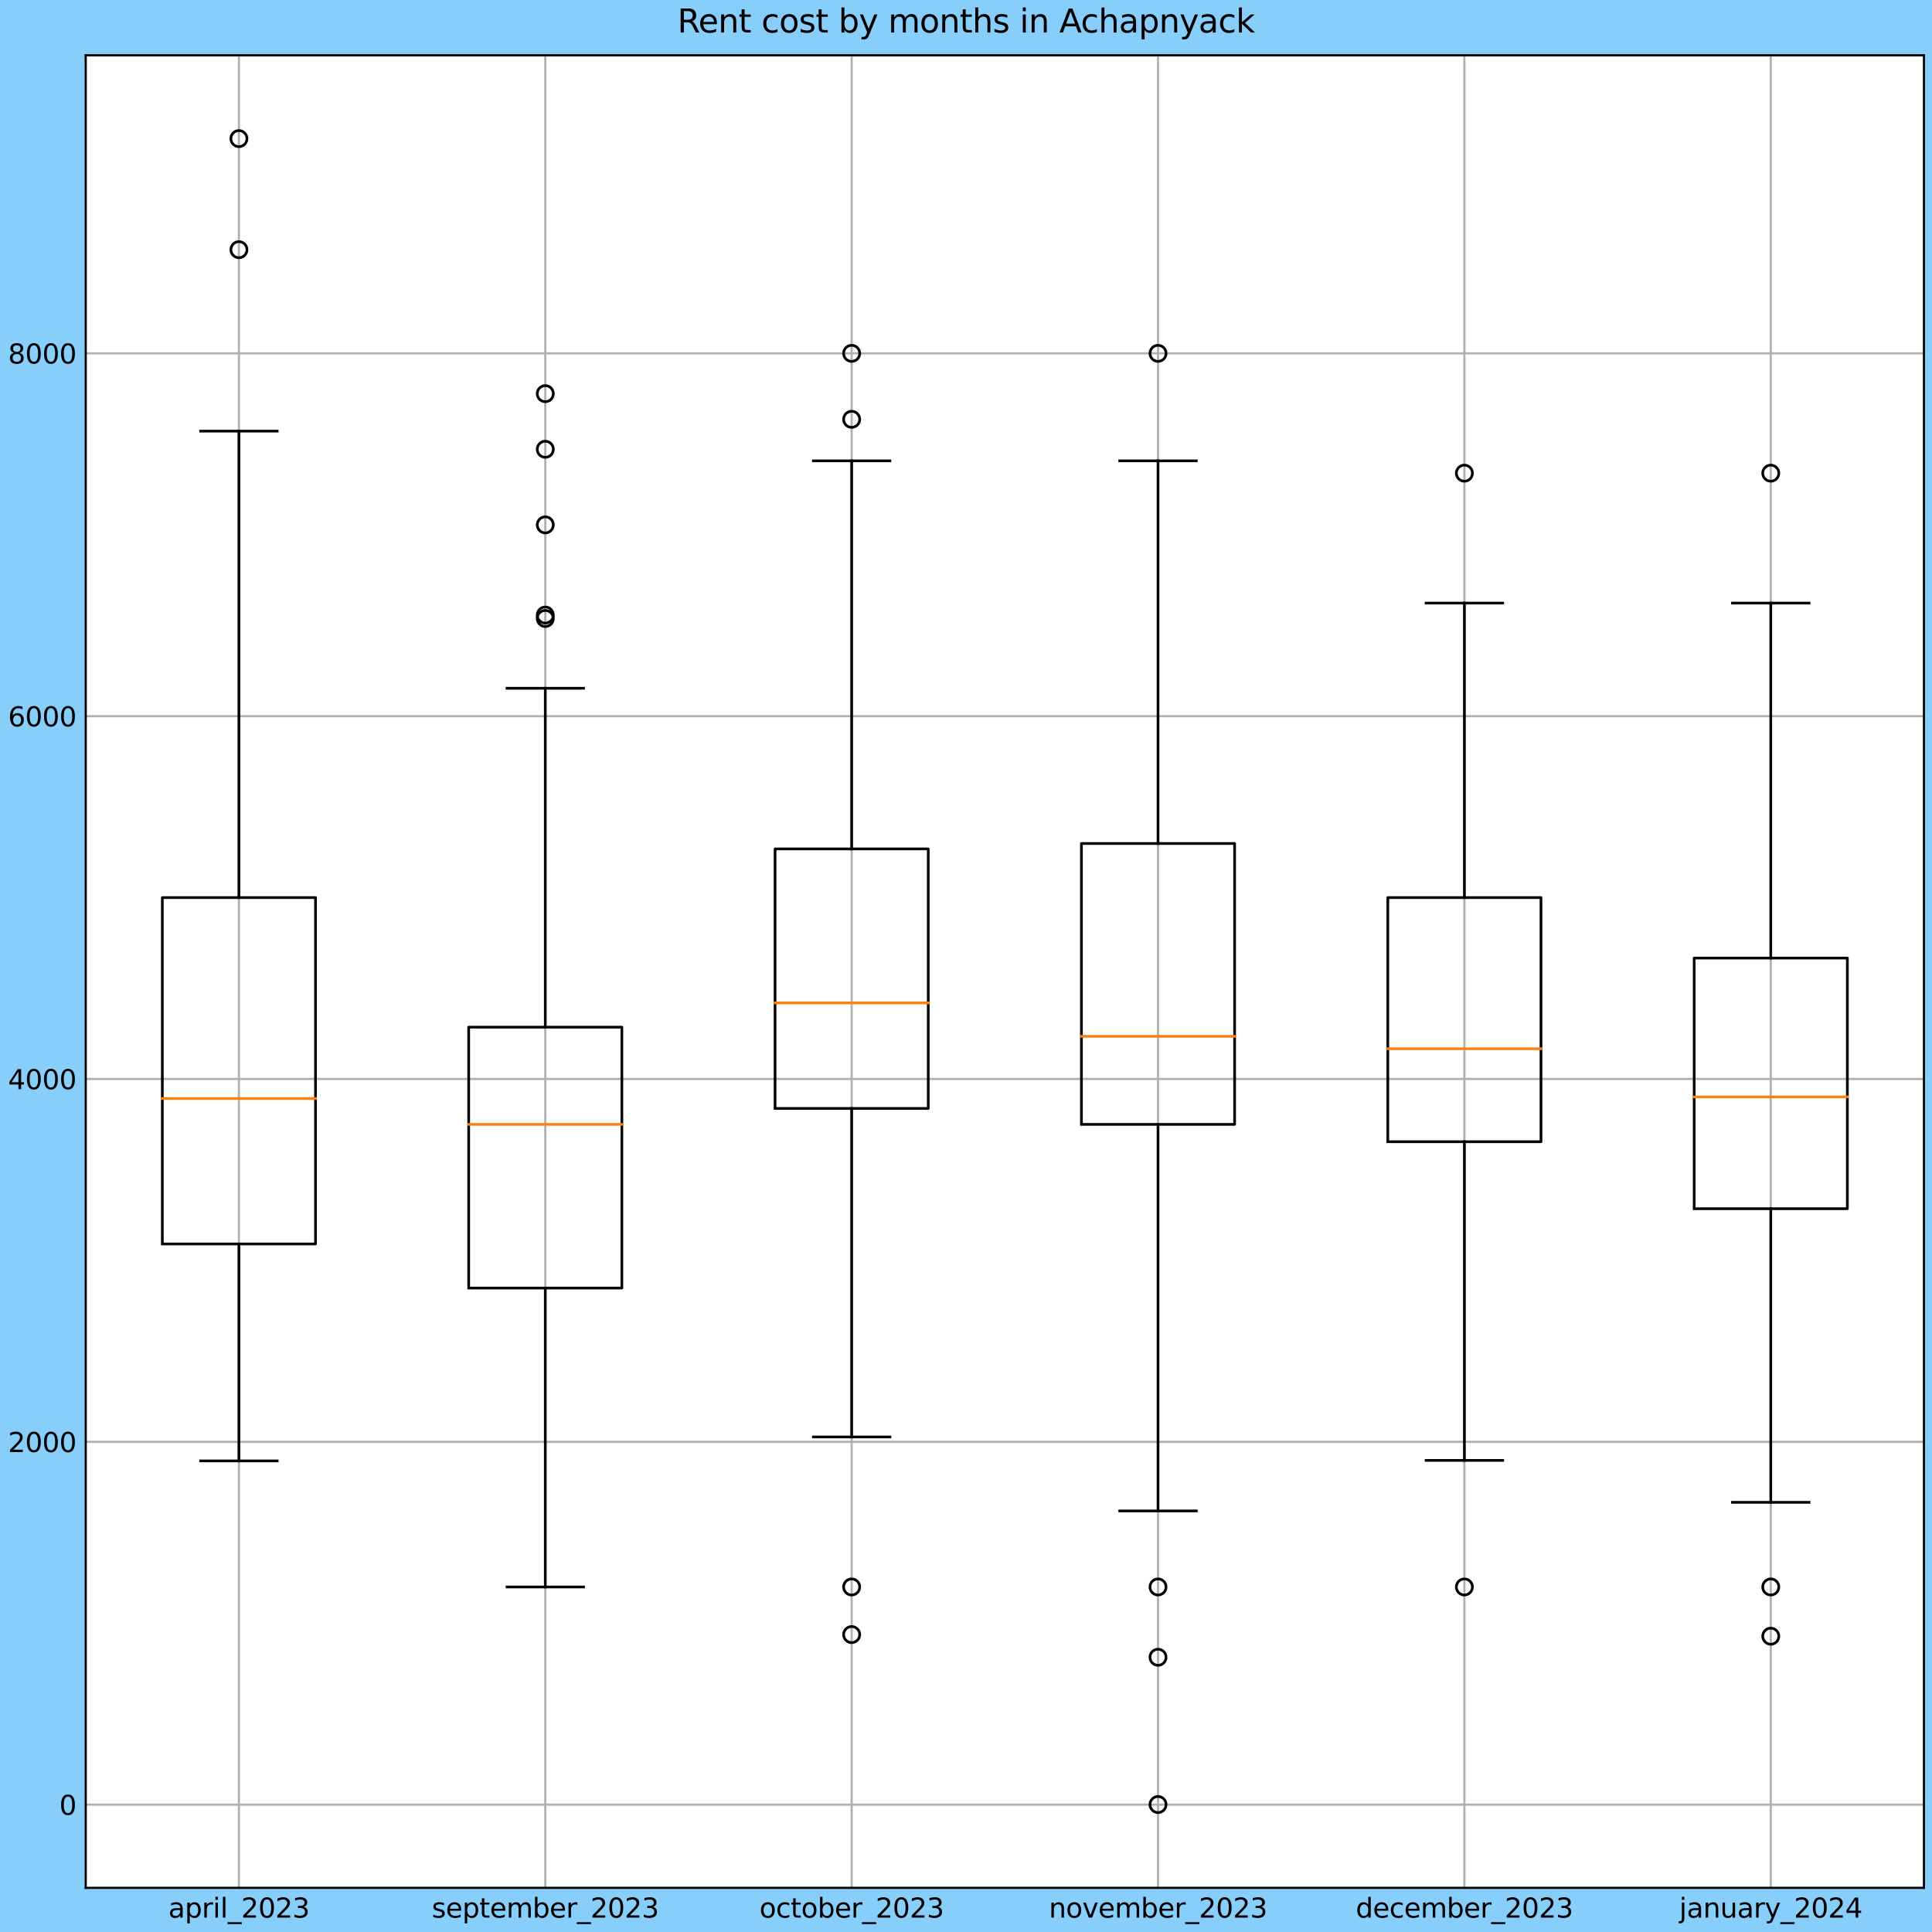 <?xml version="1.0" encoding="utf-8" standalone="no"?>
<!DOCTYPE svg PUBLIC "-//W3C//DTD SVG 1.1//EN"
  "http://www.w3.org/Graphics/SVG/1.1/DTD/svg11.dtd">
<svg xmlns:xlink="http://www.w3.org/1999/xlink" width="720pt" height="720pt" viewBox="0 0 720 720" xmlns="http://www.w3.org/2000/svg" version="1.1">
 <defs>
  <style type="text/css">*{stroke-linejoin: round; stroke-linecap: butt}</style>
 </defs>
 <g id="figure_1">
  <g id="patch_1">
   <path d="M 0 720 
L 720 720 
L 720 0 
L 0 0 
z
" style="fill: #87cefa"/>
  </g>
  <g id="axes_1">
   <g id="patch_2">
    <path d="M 31.95 703.544 
L 717 703.544 
L 717 20.614 
L 31.95 20.614 
z
" style="fill: #ffffff"/>
   </g>
   <g id="matplotlib.axis_1">
    <g id="xtick_1">
     <g id="line2d_1">
      <path d="M 89.038 703.544 
L 89.038 20.614 
" clip-path="url(#pfca291b66e)" style="fill: none; stroke: #b0b0b0; stroke-width: 0.8; stroke-linecap: square"/>
     </g>
     <g id="line2d_2"/>
     <g id="text_1">
      <!-- april_2023 -->
      <g transform="translate(62.741 714.642)scale(0.1 -0.1)">
       <defs>
        <path id="DejaVuSans-61" d="M 2194 1759 
Q 1497 1759 1228 1600 
Q 959 1441 959 1056 
Q 959 750 1161 570 
Q 1363 391 1709 391 
Q 2188 391 2477 730 
Q 2766 1069 2766 1631 
L 2766 1759 
L 2194 1759 
z
M 3341 1997 
L 3341 0 
L 2766 0 
L 2766 531 
Q 2569 213 2275 61 
Q 1981 -91 1556 -91 
Q 1019 -91 701 211 
Q 384 513 384 1019 
Q 384 1609 779 1909 
Q 1175 2209 1959 2209 
L 2766 2209 
L 2766 2266 
Q 2766 2663 2505 2880 
Q 2244 3097 1772 3097 
Q 1472 3097 1187 3025 
Q 903 2953 641 2809 
L 641 3341 
Q 956 3463 1253 3523 
Q 1550 3584 1831 3584 
Q 2591 3584 2966 3190 
Q 3341 2797 3341 1997 
z
" transform="scale(0.016)"/>
        <path id="DejaVuSans-70" d="M 1159 525 
L 1159 -1331 
L 581 -1331 
L 581 3500 
L 1159 3500 
L 1159 2969 
Q 1341 3281 1617 3432 
Q 1894 3584 2278 3584 
Q 2916 3584 3314 3078 
Q 3713 2572 3713 1747 
Q 3713 922 3314 415 
Q 2916 -91 2278 -91 
Q 1894 -91 1617 61 
Q 1341 213 1159 525 
z
M 3116 1747 
Q 3116 2381 2855 2742 
Q 2594 3103 2138 3103 
Q 1681 3103 1420 2742 
Q 1159 2381 1159 1747 
Q 1159 1113 1420 752 
Q 1681 391 2138 391 
Q 2594 391 2855 752 
Q 3116 1113 3116 1747 
z
" transform="scale(0.016)"/>
        <path id="DejaVuSans-72" d="M 2631 2963 
Q 2534 3019 2420 3045 
Q 2306 3072 2169 3072 
Q 1681 3072 1420 2755 
Q 1159 2438 1159 1844 
L 1159 0 
L 581 0 
L 581 3500 
L 1159 3500 
L 1159 2956 
Q 1341 3275 1631 3429 
Q 1922 3584 2338 3584 
Q 2397 3584 2469 3576 
Q 2541 3569 2628 3553 
L 2631 2963 
z
" transform="scale(0.016)"/>
        <path id="DejaVuSans-69" d="M 603 3500 
L 1178 3500 
L 1178 0 
L 603 0 
L 603 3500 
z
M 603 4863 
L 1178 4863 
L 1178 4134 
L 603 4134 
L 603 4863 
z
" transform="scale(0.016)"/>
        <path id="DejaVuSans-6c" d="M 603 4863 
L 1178 4863 
L 1178 0 
L 603 0 
L 603 4863 
z
" transform="scale(0.016)"/>
        <path id="DejaVuSans-5f" d="M 3263 -1063 
L 3263 -1509 
L -63 -1509 
L -63 -1063 
L 3263 -1063 
z
" transform="scale(0.016)"/>
        <path id="DejaVuSans-32" d="M 1228 531 
L 3431 531 
L 3431 0 
L 469 0 
L 469 531 
Q 828 903 1448 1529 
Q 2069 2156 2228 2338 
Q 2531 2678 2651 2914 
Q 2772 3150 2772 3378 
Q 2772 3750 2511 3984 
Q 2250 4219 1831 4219 
Q 1534 4219 1204 4116 
Q 875 4013 500 3803 
L 500 4441 
Q 881 4594 1212 4672 
Q 1544 4750 1819 4750 
Q 2544 4750 2975 4387 
Q 3406 4025 3406 3419 
Q 3406 3131 3298 2873 
Q 3191 2616 2906 2266 
Q 2828 2175 2409 1742 
Q 1991 1309 1228 531 
z
" transform="scale(0.016)"/>
        <path id="DejaVuSans-30" d="M 2034 4250 
Q 1547 4250 1301 3770 
Q 1056 3291 1056 2328 
Q 1056 1369 1301 889 
Q 1547 409 2034 409 
Q 2525 409 2770 889 
Q 3016 1369 3016 2328 
Q 3016 3291 2770 3770 
Q 2525 4250 2034 4250 
z
M 2034 4750 
Q 2819 4750 3233 4129 
Q 3647 3509 3647 2328 
Q 3647 1150 3233 529 
Q 2819 -91 2034 -91 
Q 1250 -91 836 529 
Q 422 1150 422 2328 
Q 422 3509 836 4129 
Q 1250 4750 2034 4750 
z
" transform="scale(0.016)"/>
        <path id="DejaVuSans-33" d="M 2597 2516 
Q 3050 2419 3304 2112 
Q 3559 1806 3559 1356 
Q 3559 666 3084 287 
Q 2609 -91 1734 -91 
Q 1441 -91 1130 -33 
Q 819 25 488 141 
L 488 750 
Q 750 597 1062 519 
Q 1375 441 1716 441 
Q 2309 441 2620 675 
Q 2931 909 2931 1356 
Q 2931 1769 2642 2001 
Q 2353 2234 1838 2234 
L 1294 2234 
L 1294 2753 
L 1863 2753 
Q 2328 2753 2575 2939 
Q 2822 3125 2822 3475 
Q 2822 3834 2567 4026 
Q 2313 4219 1838 4219 
Q 1578 4219 1281 4162 
Q 984 4106 628 3988 
L 628 4550 
Q 988 4650 1302 4700 
Q 1616 4750 1894 4750 
Q 2613 4750 3031 4423 
Q 3450 4097 3450 3541 
Q 3450 3153 3228 2886 
Q 3006 2619 2597 2516 
z
" transform="scale(0.016)"/>
       </defs>
       <use xlink:href="#DejaVuSans-61"/>
       <use xlink:href="#DejaVuSans-70" x="61.279"/>
       <use xlink:href="#DejaVuSans-72" x="124.756"/>
       <use xlink:href="#DejaVuSans-69" x="165.869"/>
       <use xlink:href="#DejaVuSans-6c" x="193.652"/>
       <use xlink:href="#DejaVuSans-5f" x="221.436"/>
       <use xlink:href="#DejaVuSans-32" x="271.436"/>
       <use xlink:href="#DejaVuSans-30" x="335.059"/>
       <use xlink:href="#DejaVuSans-32" x="398.682"/>
       <use xlink:href="#DejaVuSans-33" x="462.305"/>
      </g>
     </g>
    </g>
    <g id="xtick_2">
     <g id="line2d_3">
      <path d="M 203.213 703.544 
L 203.213 20.614 
" clip-path="url(#pfca291b66e)" style="fill: none; stroke: #b0b0b0; stroke-width: 0.8; stroke-linecap: square"/>
     </g>
     <g id="line2d_4"/>
     <g id="text_2">
      <!-- september_2023 -->
      <g transform="translate(160.919 714.642)scale(0.1 -0.1)">
       <defs>
        <path id="DejaVuSans-73" d="M 2834 3397 
L 2834 2853 
Q 2591 2978 2328 3040 
Q 2066 3103 1784 3103 
Q 1356 3103 1142 2972 
Q 928 2841 928 2578 
Q 928 2378 1081 2264 
Q 1234 2150 1697 2047 
L 1894 2003 
Q 2506 1872 2764 1633 
Q 3022 1394 3022 966 
Q 3022 478 2636 193 
Q 2250 -91 1575 -91 
Q 1294 -91 989 -36 
Q 684 19 347 128 
L 347 722 
Q 666 556 975 473 
Q 1284 391 1588 391 
Q 1994 391 2212 530 
Q 2431 669 2431 922 
Q 2431 1156 2273 1281 
Q 2116 1406 1581 1522 
L 1381 1569 
Q 847 1681 609 1914 
Q 372 2147 372 2553 
Q 372 3047 722 3315 
Q 1072 3584 1716 3584 
Q 2034 3584 2315 3537 
Q 2597 3491 2834 3397 
z
" transform="scale(0.016)"/>
        <path id="DejaVuSans-65" d="M 3597 1894 
L 3597 1613 
L 953 1613 
Q 991 1019 1311 708 
Q 1631 397 2203 397 
Q 2534 397 2845 478 
Q 3156 559 3463 722 
L 3463 178 
Q 3153 47 2828 -22 
Q 2503 -91 2169 -91 
Q 1331 -91 842 396 
Q 353 884 353 1716 
Q 353 2575 817 3079 
Q 1281 3584 2069 3584 
Q 2775 3584 3186 3129 
Q 3597 2675 3597 1894 
z
M 3022 2063 
Q 3016 2534 2758 2815 
Q 2500 3097 2075 3097 
Q 1594 3097 1305 2825 
Q 1016 2553 972 2059 
L 3022 2063 
z
" transform="scale(0.016)"/>
        <path id="DejaVuSans-74" d="M 1172 4494 
L 1172 3500 
L 2356 3500 
L 2356 3053 
L 1172 3053 
L 1172 1153 
Q 1172 725 1289 603 
Q 1406 481 1766 481 
L 2356 481 
L 2356 0 
L 1766 0 
Q 1100 0 847 248 
Q 594 497 594 1153 
L 594 3053 
L 172 3053 
L 172 3500 
L 594 3500 
L 594 4494 
L 1172 4494 
z
" transform="scale(0.016)"/>
        <path id="DejaVuSans-6d" d="M 3328 2828 
Q 3544 3216 3844 3400 
Q 4144 3584 4550 3584 
Q 5097 3584 5394 3201 
Q 5691 2819 5691 2113 
L 5691 0 
L 5113 0 
L 5113 2094 
Q 5113 2597 4934 2840 
Q 4756 3084 4391 3084 
Q 3944 3084 3684 2787 
Q 3425 2491 3425 1978 
L 3425 0 
L 2847 0 
L 2847 2094 
Q 2847 2600 2669 2842 
Q 2491 3084 2119 3084 
Q 1678 3084 1418 2786 
Q 1159 2488 1159 1978 
L 1159 0 
L 581 0 
L 581 3500 
L 1159 3500 
L 1159 2956 
Q 1356 3278 1631 3431 
Q 1906 3584 2284 3584 
Q 2666 3584 2933 3390 
Q 3200 3197 3328 2828 
z
" transform="scale(0.016)"/>
        <path id="DejaVuSans-62" d="M 3116 1747 
Q 3116 2381 2855 2742 
Q 2594 3103 2138 3103 
Q 1681 3103 1420 2742 
Q 1159 2381 1159 1747 
Q 1159 1113 1420 752 
Q 1681 391 2138 391 
Q 2594 391 2855 752 
Q 3116 1113 3116 1747 
z
M 1159 2969 
Q 1341 3281 1617 3432 
Q 1894 3584 2278 3584 
Q 2916 3584 3314 3078 
Q 3713 2572 3713 1747 
Q 3713 922 3314 415 
Q 2916 -91 2278 -91 
Q 1894 -91 1617 61 
Q 1341 213 1159 525 
L 1159 0 
L 581 0 
L 581 4863 
L 1159 4863 
L 1159 2969 
z
" transform="scale(0.016)"/>
       </defs>
       <use xlink:href="#DejaVuSans-73"/>
       <use xlink:href="#DejaVuSans-65" x="52.1"/>
       <use xlink:href="#DejaVuSans-70" x="113.623"/>
       <use xlink:href="#DejaVuSans-74" x="177.1"/>
       <use xlink:href="#DejaVuSans-65" x="216.309"/>
       <use xlink:href="#DejaVuSans-6d" x="277.832"/>
       <use xlink:href="#DejaVuSans-62" x="375.244"/>
       <use xlink:href="#DejaVuSans-65" x="438.721"/>
       <use xlink:href="#DejaVuSans-72" x="500.244"/>
       <use xlink:href="#DejaVuSans-5f" x="541.357"/>
       <use xlink:href="#DejaVuSans-32" x="591.357"/>
       <use xlink:href="#DejaVuSans-30" x="654.98"/>
       <use xlink:href="#DejaVuSans-32" x="718.604"/>
       <use xlink:href="#DejaVuSans-33" x="782.227"/>
      </g>
     </g>
    </g>
    <g id="xtick_3">
     <g id="line2d_5">
      <path d="M 317.388 703.544 
L 317.388 20.614 
" clip-path="url(#pfca291b66e)" style="fill: none; stroke: #b0b0b0; stroke-width: 0.8; stroke-linecap: square"/>
     </g>
     <g id="line2d_6"/>
     <g id="text_3">
      <!-- october_2023 -->
      <g transform="translate(283.028 714.642)scale(0.1 -0.1)">
       <defs>
        <path id="DejaVuSans-6f" d="M 1959 3097 
Q 1497 3097 1228 2736 
Q 959 2375 959 1747 
Q 959 1119 1226 758 
Q 1494 397 1959 397 
Q 2419 397 2687 759 
Q 2956 1122 2956 1747 
Q 2956 2369 2687 2733 
Q 2419 3097 1959 3097 
z
M 1959 3584 
Q 2709 3584 3137 3096 
Q 3566 2609 3566 1747 
Q 3566 888 3137 398 
Q 2709 -91 1959 -91 
Q 1206 -91 779 398 
Q 353 888 353 1747 
Q 353 2609 779 3096 
Q 1206 3584 1959 3584 
z
" transform="scale(0.016)"/>
        <path id="DejaVuSans-63" d="M 3122 3366 
L 3122 2828 
Q 2878 2963 2633 3030 
Q 2388 3097 2138 3097 
Q 1578 3097 1268 2742 
Q 959 2388 959 1747 
Q 959 1106 1268 751 
Q 1578 397 2138 397 
Q 2388 397 2633 464 
Q 2878 531 3122 666 
L 3122 134 
Q 2881 22 2623 -34 
Q 2366 -91 2075 -91 
Q 1284 -91 818 406 
Q 353 903 353 1747 
Q 353 2603 823 3093 
Q 1294 3584 2113 3584 
Q 2378 3584 2631 3529 
Q 2884 3475 3122 3366 
z
" transform="scale(0.016)"/>
       </defs>
       <use xlink:href="#DejaVuSans-6f"/>
       <use xlink:href="#DejaVuSans-63" x="61.182"/>
       <use xlink:href="#DejaVuSans-74" x="116.162"/>
       <use xlink:href="#DejaVuSans-6f" x="155.371"/>
       <use xlink:href="#DejaVuSans-62" x="216.553"/>
       <use xlink:href="#DejaVuSans-65" x="280.029"/>
       <use xlink:href="#DejaVuSans-72" x="341.553"/>
       <use xlink:href="#DejaVuSans-5f" x="382.666"/>
       <use xlink:href="#DejaVuSans-32" x="432.666"/>
       <use xlink:href="#DejaVuSans-30" x="496.289"/>
       <use xlink:href="#DejaVuSans-32" x="559.912"/>
       <use xlink:href="#DejaVuSans-33" x="623.535"/>
      </g>
     </g>
    </g>
    <g id="xtick_4">
     <g id="line2d_7">
      <path d="M 431.562 703.544 
L 431.562 20.614 
" clip-path="url(#pfca291b66e)" style="fill: none; stroke: #b0b0b0; stroke-width: 0.8; stroke-linecap: square"/>
     </g>
     <g id="line2d_8"/>
     <g id="text_4">
      <!-- november_2023 -->
      <g transform="translate(390.897 714.642)scale(0.1 -0.1)">
       <defs>
        <path id="DejaVuSans-6e" d="M 3513 2113 
L 3513 0 
L 2938 0 
L 2938 2094 
Q 2938 2591 2744 2837 
Q 2550 3084 2163 3084 
Q 1697 3084 1428 2787 
Q 1159 2491 1159 1978 
L 1159 0 
L 581 0 
L 581 3500 
L 1159 3500 
L 1159 2956 
Q 1366 3272 1645 3428 
Q 1925 3584 2291 3584 
Q 2894 3584 3203 3211 
Q 3513 2838 3513 2113 
z
" transform="scale(0.016)"/>
        <path id="DejaVuSans-76" d="M 191 3500 
L 800 3500 
L 1894 563 
L 2988 3500 
L 3597 3500 
L 2284 0 
L 1503 0 
L 191 3500 
z
" transform="scale(0.016)"/>
       </defs>
       <use xlink:href="#DejaVuSans-6e"/>
       <use xlink:href="#DejaVuSans-6f" x="63.379"/>
       <use xlink:href="#DejaVuSans-76" x="124.561"/>
       <use xlink:href="#DejaVuSans-65" x="183.74"/>
       <use xlink:href="#DejaVuSans-6d" x="245.264"/>
       <use xlink:href="#DejaVuSans-62" x="342.676"/>
       <use xlink:href="#DejaVuSans-65" x="406.152"/>
       <use xlink:href="#DejaVuSans-72" x="467.676"/>
       <use xlink:href="#DejaVuSans-5f" x="508.789"/>
       <use xlink:href="#DejaVuSans-32" x="558.789"/>
       <use xlink:href="#DejaVuSans-30" x="622.412"/>
       <use xlink:href="#DejaVuSans-32" x="686.035"/>
       <use xlink:href="#DejaVuSans-33" x="749.658"/>
      </g>
     </g>
    </g>
    <g id="xtick_5">
     <g id="line2d_9">
      <path d="M 545.737 703.544 
L 545.737 20.614 
" clip-path="url(#pfca291b66e)" style="fill: none; stroke: #b0b0b0; stroke-width: 0.8; stroke-linecap: square"/>
     </g>
     <g id="line2d_10"/>
     <g id="text_5">
      <!-- december_2023 -->
      <g transform="translate(505.259 714.642)scale(0.1 -0.1)">
       <defs>
        <path id="DejaVuSans-64" d="M 2906 2969 
L 2906 4863 
L 3481 4863 
L 3481 0 
L 2906 0 
L 2906 525 
Q 2725 213 2448 61 
Q 2172 -91 1784 -91 
Q 1150 -91 751 415 
Q 353 922 353 1747 
Q 353 2572 751 3078 
Q 1150 3584 1784 3584 
Q 2172 3584 2448 3432 
Q 2725 3281 2906 2969 
z
M 947 1747 
Q 947 1113 1208 752 
Q 1469 391 1925 391 
Q 2381 391 2643 752 
Q 2906 1113 2906 1747 
Q 2906 2381 2643 2742 
Q 2381 3103 1925 3103 
Q 1469 3103 1208 2742 
Q 947 2381 947 1747 
z
" transform="scale(0.016)"/>
       </defs>
       <use xlink:href="#DejaVuSans-64"/>
       <use xlink:href="#DejaVuSans-65" x="63.477"/>
       <use xlink:href="#DejaVuSans-63" x="125"/>
       <use xlink:href="#DejaVuSans-65" x="179.98"/>
       <use xlink:href="#DejaVuSans-6d" x="241.504"/>
       <use xlink:href="#DejaVuSans-62" x="338.916"/>
       <use xlink:href="#DejaVuSans-65" x="402.393"/>
       <use xlink:href="#DejaVuSans-72" x="463.916"/>
       <use xlink:href="#DejaVuSans-5f" x="505.029"/>
       <use xlink:href="#DejaVuSans-32" x="555.029"/>
       <use xlink:href="#DejaVuSans-30" x="618.652"/>
       <use xlink:href="#DejaVuSans-32" x="682.275"/>
       <use xlink:href="#DejaVuSans-33" x="745.898"/>
      </g>
     </g>
    </g>
    <g id="xtick_6">
     <g id="line2d_11">
      <path d="M 659.912 703.544 
L 659.912 20.614 
" clip-path="url(#pfca291b66e)" style="fill: none; stroke: #b0b0b0; stroke-width: 0.8; stroke-linecap: square"/>
     </g>
     <g id="line2d_12"/>
     <g id="text_6">
      <!-- january_2024 -->
      <g transform="translate(625.818 714.642)scale(0.1 -0.1)">
       <defs>
        <path id="DejaVuSans-6a" d="M 603 3500 
L 1178 3500 
L 1178 -63 
Q 1178 -731 923 -1031 
Q 669 -1331 103 -1331 
L -116 -1331 
L -116 -844 
L 38 -844 
Q 366 -844 484 -692 
Q 603 -541 603 -63 
L 603 3500 
z
M 603 4863 
L 1178 4863 
L 1178 4134 
L 603 4134 
L 603 4863 
z
" transform="scale(0.016)"/>
        <path id="DejaVuSans-75" d="M 544 1381 
L 544 3500 
L 1119 3500 
L 1119 1403 
Q 1119 906 1312 657 
Q 1506 409 1894 409 
Q 2359 409 2629 706 
Q 2900 1003 2900 1516 
L 2900 3500 
L 3475 3500 
L 3475 0 
L 2900 0 
L 2900 538 
Q 2691 219 2414 64 
Q 2138 -91 1772 -91 
Q 1169 -91 856 284 
Q 544 659 544 1381 
z
M 1991 3584 
L 1991 3584 
z
" transform="scale(0.016)"/>
        <path id="DejaVuSans-79" d="M 2059 -325 
Q 1816 -950 1584 -1140 
Q 1353 -1331 966 -1331 
L 506 -1331 
L 506 -850 
L 844 -850 
Q 1081 -850 1212 -737 
Q 1344 -625 1503 -206 
L 1606 56 
L 191 3500 
L 800 3500 
L 1894 763 
L 2988 3500 
L 3597 3500 
L 2059 -325 
z
" transform="scale(0.016)"/>
        <path id="DejaVuSans-34" d="M 2419 4116 
L 825 1625 
L 2419 1625 
L 2419 4116 
z
M 2253 4666 
L 3047 4666 
L 3047 1625 
L 3713 1625 
L 3713 1100 
L 3047 1100 
L 3047 0 
L 2419 0 
L 2419 1100 
L 313 1100 
L 313 1709 
L 2253 4666 
z
" transform="scale(0.016)"/>
       </defs>
       <use xlink:href="#DejaVuSans-6a"/>
       <use xlink:href="#DejaVuSans-61" x="27.783"/>
       <use xlink:href="#DejaVuSans-6e" x="89.062"/>
       <use xlink:href="#DejaVuSans-75" x="152.441"/>
       <use xlink:href="#DejaVuSans-61" x="215.82"/>
       <use xlink:href="#DejaVuSans-72" x="277.1"/>
       <use xlink:href="#DejaVuSans-79" x="318.213"/>
       <use xlink:href="#DejaVuSans-5f" x="377.393"/>
       <use xlink:href="#DejaVuSans-32" x="427.393"/>
       <use xlink:href="#DejaVuSans-30" x="491.016"/>
       <use xlink:href="#DejaVuSans-32" x="554.639"/>
       <use xlink:href="#DejaVuSans-34" x="618.262"/>
      </g>
     </g>
    </g>
   </g>
   <g id="matplotlib.axis_2">
    <g id="ytick_1">
     <g id="line2d_13">
      <path d="M 31.95 672.542 
L 717 672.542 
" clip-path="url(#pfca291b66e)" style="fill: none; stroke: #b0b0b0; stroke-width: 0.8; stroke-linecap: square"/>
     </g>
     <g id="line2d_14"/>
     <g id="text_7">
      <!-- 0 -->
      <g transform="translate(22.088 676.341)scale(0.1 -0.1)">
       <use xlink:href="#DejaVuSans-30"/>
      </g>
     </g>
    </g>
    <g id="ytick_2">
     <g id="line2d_15">
      <path d="M 31.95 537.327 
L 717 537.327 
" clip-path="url(#pfca291b66e)" style="fill: none; stroke: #b0b0b0; stroke-width: 0.8; stroke-linecap: square"/>
     </g>
     <g id="line2d_16"/>
     <g id="text_8">
      <!-- 2000 -->
      <g transform="translate(3 541.126)scale(0.1 -0.1)">
       <use xlink:href="#DejaVuSans-32"/>
       <use xlink:href="#DejaVuSans-30" x="63.623"/>
       <use xlink:href="#DejaVuSans-30" x="127.246"/>
       <use xlink:href="#DejaVuSans-30" x="190.869"/>
      </g>
     </g>
    </g>
    <g id="ytick_3">
     <g id="line2d_17">
      <path d="M 31.95 402.112 
L 717 402.112 
" clip-path="url(#pfca291b66e)" style="fill: none; stroke: #b0b0b0; stroke-width: 0.8; stroke-linecap: square"/>
     </g>
     <g id="line2d_18"/>
     <g id="text_9">
      <!-- 4000 -->
      <g transform="translate(3 405.911)scale(0.1 -0.1)">
       <use xlink:href="#DejaVuSans-34"/>
       <use xlink:href="#DejaVuSans-30" x="63.623"/>
       <use xlink:href="#DejaVuSans-30" x="127.246"/>
       <use xlink:href="#DejaVuSans-30" x="190.869"/>
      </g>
     </g>
    </g>
    <g id="ytick_4">
     <g id="line2d_19">
      <path d="M 31.95 266.897 
L 717 266.897 
" clip-path="url(#pfca291b66e)" style="fill: none; stroke: #b0b0b0; stroke-width: 0.8; stroke-linecap: square"/>
     </g>
     <g id="line2d_20"/>
     <g id="text_10">
      <!-- 6000 -->
      <g transform="translate(3 270.696)scale(0.1 -0.1)">
       <defs>
        <path id="DejaVuSans-36" d="M 2113 2584 
Q 1688 2584 1439 2293 
Q 1191 2003 1191 1497 
Q 1191 994 1439 701 
Q 1688 409 2113 409 
Q 2538 409 2786 701 
Q 3034 994 3034 1497 
Q 3034 2003 2786 2293 
Q 2538 2584 2113 2584 
z
M 3366 4563 
L 3366 3988 
Q 3128 4100 2886 4159 
Q 2644 4219 2406 4219 
Q 1781 4219 1451 3797 
Q 1122 3375 1075 2522 
Q 1259 2794 1537 2939 
Q 1816 3084 2150 3084 
Q 2853 3084 3261 2657 
Q 3669 2231 3669 1497 
Q 3669 778 3244 343 
Q 2819 -91 2113 -91 
Q 1303 -91 875 529 
Q 447 1150 447 2328 
Q 447 3434 972 4092 
Q 1497 4750 2381 4750 
Q 2619 4750 2861 4703 
Q 3103 4656 3366 4563 
z
" transform="scale(0.016)"/>
       </defs>
       <use xlink:href="#DejaVuSans-36"/>
       <use xlink:href="#DejaVuSans-30" x="63.623"/>
       <use xlink:href="#DejaVuSans-30" x="127.246"/>
       <use xlink:href="#DejaVuSans-30" x="190.869"/>
      </g>
     </g>
    </g>
    <g id="ytick_5">
     <g id="line2d_21">
      <path d="M 31.95 131.682 
L 717 131.682 
" clip-path="url(#pfca291b66e)" style="fill: none; stroke: #b0b0b0; stroke-width: 0.8; stroke-linecap: square"/>
     </g>
     <g id="line2d_22"/>
     <g id="text_11">
      <!-- 8000 -->
      <g transform="translate(3 135.481)scale(0.1 -0.1)">
       <defs>
        <path id="DejaVuSans-38" d="M 2034 2216 
Q 1584 2216 1326 1975 
Q 1069 1734 1069 1313 
Q 1069 891 1326 650 
Q 1584 409 2034 409 
Q 2484 409 2743 651 
Q 3003 894 3003 1313 
Q 3003 1734 2745 1975 
Q 2488 2216 2034 2216 
z
M 1403 2484 
Q 997 2584 770 2862 
Q 544 3141 544 3541 
Q 544 4100 942 4425 
Q 1341 4750 2034 4750 
Q 2731 4750 3128 4425 
Q 3525 4100 3525 3541 
Q 3525 3141 3298 2862 
Q 3072 2584 2669 2484 
Q 3125 2378 3379 2068 
Q 3634 1759 3634 1313 
Q 3634 634 3220 271 
Q 2806 -91 2034 -91 
Q 1263 -91 848 271 
Q 434 634 434 1313 
Q 434 1759 690 2068 
Q 947 2378 1403 2484 
z
M 1172 3481 
Q 1172 3119 1398 2916 
Q 1625 2713 2034 2713 
Q 2441 2713 2670 2916 
Q 2900 3119 2900 3481 
Q 2900 3844 2670 4047 
Q 2441 4250 2034 4250 
Q 1625 4250 1398 4047 
Q 1172 3844 1172 3481 
z
" transform="scale(0.016)"/>
       </defs>
       <use xlink:href="#DejaVuSans-38"/>
       <use xlink:href="#DejaVuSans-30" x="63.623"/>
       <use xlink:href="#DejaVuSans-30" x="127.246"/>
       <use xlink:href="#DejaVuSans-30" x="190.869"/>
      </g>
     </g>
    </g>
   </g>
   <g id="line2d_23">
    <path d="M 60.494 463.59 
L 117.581 463.59 
L 117.581 334.504 
L 60.494 334.504 
L 60.494 463.59 
" clip-path="url(#pfca291b66e)" style="fill: none; stroke: #000000; stroke-linecap: square"/>
   </g>
   <g id="line2d_24">
    <path d="M 89.038 463.59 
L 89.038 544.443 
" clip-path="url(#pfca291b66e)" style="fill: none; stroke: #000000; stroke-linecap: square"/>
   </g>
   <g id="line2d_25">
    <path d="M 89.038 334.504 
L 89.038 160.657 
" clip-path="url(#pfca291b66e)" style="fill: none; stroke: #000000; stroke-linecap: square"/>
   </g>
   <g id="line2d_26">
    <path d="M 74.766 544.443 
L 103.31 544.443 
" clip-path="url(#pfca291b66e)" style="fill: none; stroke: #000000; stroke-linecap: square"/>
   </g>
   <g id="line2d_27">
    <path d="M 74.766 160.657 
L 103.31 160.657 
" clip-path="url(#pfca291b66e)" style="fill: none; stroke: #000000; stroke-linecap: square"/>
   </g>
   <g id="line2d_28">
    <defs>
     <path id="m16f44c1e19" d="M 0 3 
C 0.796 3 1.559 2.684 2.121 2.121 
C 2.684 1.559 3 0.796 3 0 
C 3 -0.796 2.684 -1.559 2.121 -2.121 
C 1.559 -2.684 0.796 -3 0 -3 
C -0.796 -3 -1.559 -2.684 -2.121 -2.121 
C -2.684 -1.559 -3 -0.796 -3 0 
C -3 0.796 -2.684 1.559 -2.121 2.121 
C -1.559 2.684 -0.796 3 0 3 
z
" style="stroke: #000000"/>
    </defs>
    <g clip-path="url(#pfca291b66e)">
     <use xlink:href="#m16f44c1e19" x="89.038" y="51.657" style="fill-opacity: 0; stroke: #000000"/>
     <use xlink:href="#m16f44c1e19" x="89.038" y="93.049" style="fill-opacity: 0; stroke: #000000"/>
    </g>
   </g>
   <g id="line2d_29">
    <path d="M 174.669 480.012 
L 231.756 480.012 
L 231.756 382.795 
L 174.669 382.795 
L 174.669 480.012 
" clip-path="url(#pfca291b66e)" style="fill: none; stroke: #000000; stroke-linecap: square"/>
   </g>
   <g id="line2d_30">
    <path d="M 203.213 480.012 
L 203.213 591.413 
" clip-path="url(#pfca291b66e)" style="fill: none; stroke: #000000; stroke-linecap: square"/>
   </g>
   <g id="line2d_31">
    <path d="M 203.213 382.795 
L 203.213 256.496 
" clip-path="url(#pfca291b66e)" style="fill: none; stroke: #000000; stroke-linecap: square"/>
   </g>
   <g id="line2d_32">
    <path d="M 188.941 591.413 
L 217.484 591.413 
" clip-path="url(#pfca291b66e)" style="fill: none; stroke: #000000; stroke-linecap: square"/>
   </g>
   <g id="line2d_33">
    <path d="M 188.941 256.496 
L 217.484 256.496 
" clip-path="url(#pfca291b66e)" style="fill: none; stroke: #000000; stroke-linecap: square"/>
   </g>
   <g id="line2d_34">
    <g clip-path="url(#pfca291b66e)">
     <use xlink:href="#m16f44c1e19" x="203.213" y="167.428" style="fill-opacity: 0; stroke: #000000"/>
     <use xlink:href="#m16f44c1e19" x="203.213" y="195.602" style="fill-opacity: 0; stroke: #000000"/>
     <use xlink:href="#m16f44c1e19" x="203.213" y="146.706" style="fill-opacity: 0; stroke: #000000"/>
     <use xlink:href="#m16f44c1e19" x="203.213" y="229.214" style="fill-opacity: 0; stroke: #000000"/>
     <use xlink:href="#m16f44c1e19" x="203.213" y="230.493" style="fill-opacity: 0; stroke: #000000"/>
    </g>
   </g>
   <g id="line2d_35">
    <path d="M 288.844 413.088 
L 345.931 413.088 
L 345.931 316.354 
L 288.844 316.354 
L 288.844 413.088 
" clip-path="url(#pfca291b66e)" style="fill: none; stroke: #000000; stroke-linecap: square"/>
   </g>
   <g id="line2d_36">
    <path d="M 317.388 413.088 
L 317.388 535.5 
" clip-path="url(#pfca291b66e)" style="fill: none; stroke: #000000; stroke-linecap: square"/>
   </g>
   <g id="line2d_37">
    <path d="M 317.388 316.354 
L 317.388 171.746 
" clip-path="url(#pfca291b66e)" style="fill: none; stroke: #000000; stroke-linecap: square"/>
   </g>
   <g id="line2d_38">
    <path d="M 303.116 535.5 
L 331.659 535.5 
" clip-path="url(#pfca291b66e)" style="fill: none; stroke: #000000; stroke-linecap: square"/>
   </g>
   <g id="line2d_39">
    <path d="M 303.116 171.746 
L 331.659 171.746 
" clip-path="url(#pfca291b66e)" style="fill: none; stroke: #000000; stroke-linecap: square"/>
   </g>
   <g id="line2d_40">
    <g clip-path="url(#pfca291b66e)">
     <use xlink:href="#m16f44c1e19" x="317.388" y="591.413" style="fill-opacity: 0; stroke: #000000"/>
     <use xlink:href="#m16f44c1e19" x="317.388" y="609.16" style="fill-opacity: 0; stroke: #000000"/>
     <use xlink:href="#m16f44c1e19" x="317.388" y="156.266" style="fill-opacity: 0; stroke: #000000"/>
     <use xlink:href="#m16f44c1e19" x="317.388" y="131.682" style="fill-opacity: 0; stroke: #000000"/>
    </g>
   </g>
   <g id="line2d_41">
    <path d="M 403.019 419.014 
L 460.106 419.014 
L 460.106 314.341 
L 403.019 314.341 
L 403.019 419.014 
" clip-path="url(#pfca291b66e)" style="fill: none; stroke: #000000; stroke-linecap: square"/>
   </g>
   <g id="line2d_42">
    <path d="M 431.562 419.014 
L 431.562 563.082 
" clip-path="url(#pfca291b66e)" style="fill: none; stroke: #000000; stroke-linecap: square"/>
   </g>
   <g id="line2d_43">
    <path d="M 431.562 314.341 
L 431.562 171.746 
" clip-path="url(#pfca291b66e)" style="fill: none; stroke: #000000; stroke-linecap: square"/>
   </g>
   <g id="line2d_44">
    <path d="M 417.291 563.082 
L 445.834 563.082 
" clip-path="url(#pfca291b66e)" style="fill: none; stroke: #000000; stroke-linecap: square"/>
   </g>
   <g id="line2d_45">
    <path d="M 417.291 171.746 
L 445.834 171.746 
" clip-path="url(#pfca291b66e)" style="fill: none; stroke: #000000; stroke-linecap: square"/>
   </g>
   <g id="line2d_46">
    <g clip-path="url(#pfca291b66e)">
     <use xlink:href="#m16f44c1e19" x="431.562" y="591.413" style="fill-opacity: 0; stroke: #000000"/>
     <use xlink:href="#m16f44c1e19" x="431.562" y="672.501" style="fill-opacity: 0; stroke: #000000"/>
     <use xlink:href="#m16f44c1e19" x="431.562" y="617.611" style="fill-opacity: 0; stroke: #000000"/>
     <use xlink:href="#m16f44c1e19" x="431.562" y="131.682" style="fill-opacity: 0; stroke: #000000"/>
    </g>
   </g>
   <g id="line2d_47">
    <path d="M 517.194 425.484 
L 574.281 425.484 
L 574.281 334.504 
L 517.194 334.504 
L 517.194 425.484 
" clip-path="url(#pfca291b66e)" style="fill: none; stroke: #000000; stroke-linecap: square"/>
   </g>
   <g id="line2d_48">
    <path d="M 545.737 425.484 
L 545.737 544.235 
" clip-path="url(#pfca291b66e)" style="fill: none; stroke: #000000; stroke-linecap: square"/>
   </g>
   <g id="line2d_49">
    <path d="M 545.737 334.504 
L 545.737 224.752 
" clip-path="url(#pfca291b66e)" style="fill: none; stroke: #000000; stroke-linecap: square"/>
   </g>
   <g id="line2d_50">
    <path d="M 531.466 544.235 
L 560.009 544.235 
" clip-path="url(#pfca291b66e)" style="fill: none; stroke: #000000; stroke-linecap: square"/>
   </g>
   <g id="line2d_51">
    <path d="M 531.466 224.752 
L 560.009 224.752 
" clip-path="url(#pfca291b66e)" style="fill: none; stroke: #000000; stroke-linecap: square"/>
   </g>
   <g id="line2d_52">
    <g clip-path="url(#pfca291b66e)">
     <use xlink:href="#m16f44c1e19" x="545.737" y="591.413" style="fill-opacity: 0; stroke: #000000"/>
     <use xlink:href="#m16f44c1e19" x="545.737" y="176.34" style="fill-opacity: 0; stroke: #000000"/>
    </g>
   </g>
   <g id="line2d_53">
    <path d="M 631.369 450.449 
L 688.456 450.449 
L 688.456 357.04 
L 631.369 357.04 
L 631.369 450.449 
" clip-path="url(#pfca291b66e)" style="fill: none; stroke: #000000; stroke-linecap: square"/>
   </g>
   <g id="line2d_54">
    <path d="M 659.912 450.449 
L 659.912 559.863 
" clip-path="url(#pfca291b66e)" style="fill: none; stroke: #000000; stroke-linecap: square"/>
   </g>
   <g id="line2d_55">
    <path d="M 659.912 357.04 
L 659.912 224.752 
" clip-path="url(#pfca291b66e)" style="fill: none; stroke: #000000; stroke-linecap: square"/>
   </g>
   <g id="line2d_56">
    <path d="M 645.64 559.863 
L 674.184 559.863 
" clip-path="url(#pfca291b66e)" style="fill: none; stroke: #000000; stroke-linecap: square"/>
   </g>
   <g id="line2d_57">
    <path d="M 645.64 224.752 
L 674.184 224.752 
" clip-path="url(#pfca291b66e)" style="fill: none; stroke: #000000; stroke-linecap: square"/>
   </g>
   <g id="line2d_58">
    <g clip-path="url(#pfca291b66e)">
     <use xlink:href="#m16f44c1e19" x="659.912" y="591.413" style="fill-opacity: 0; stroke: #000000"/>
     <use xlink:href="#m16f44c1e19" x="659.912" y="609.763" style="fill-opacity: 0; stroke: #000000"/>
     <use xlink:href="#m16f44c1e19" x="659.912" y="176.34" style="fill-opacity: 0; stroke: #000000"/>
    </g>
   </g>
   <g id="line2d_59">
    <path d="M 60.494 409.38 
L 117.581 409.38 
" clip-path="url(#pfca291b66e)" style="fill: none; stroke: #ff7f0e; stroke-linecap: square"/>
   </g>
   <g id="line2d_60">
    <path d="M 174.669 419.014 
L 231.756 419.014 
" clip-path="url(#pfca291b66e)" style="fill: none; stroke: #ff7f0e; stroke-linecap: square"/>
   </g>
   <g id="line2d_61">
    <path d="M 288.844 373.741 
L 345.931 373.741 
" clip-path="url(#pfca291b66e)" style="fill: none; stroke: #ff7f0e; stroke-linecap: square"/>
   </g>
   <g id="line2d_62">
    <path d="M 403.019 386.204 
L 460.106 386.204 
" clip-path="url(#pfca291b66e)" style="fill: none; stroke: #ff7f0e; stroke-linecap: square"/>
   </g>
   <g id="line2d_63">
    <path d="M 517.194 390.844 
L 574.281 390.844 
" clip-path="url(#pfca291b66e)" style="fill: none; stroke: #ff7f0e; stroke-linecap: square"/>
   </g>
   <g id="line2d_64">
    <path d="M 631.369 408.793 
L 688.456 408.793 
" clip-path="url(#pfca291b66e)" style="fill: none; stroke: #ff7f0e; stroke-linecap: square"/>
   </g>
   <g id="patch_3">
    <path d="M 31.95 703.544 
L 31.95 20.614 
" style="fill: none; stroke: #000000; stroke-width: 0.8; stroke-linejoin: miter; stroke-linecap: square"/>
   </g>
   <g id="patch_4">
    <path d="M 717 703.544 
L 717 20.614 
" style="fill: none; stroke: #000000; stroke-width: 0.8; stroke-linejoin: miter; stroke-linecap: square"/>
   </g>
   <g id="patch_5">
    <path d="M 31.95 703.544 
L 717 703.544 
" style="fill: none; stroke: #000000; stroke-width: 0.8; stroke-linejoin: miter; stroke-linecap: square"/>
   </g>
   <g id="patch_6">
    <path d="M 31.95 20.614 
L 717 20.614 
" style="fill: none; stroke: #000000; stroke-width: 0.8; stroke-linejoin: miter; stroke-linecap: square"/>
   </g>
  </g>
  <g id="text_12">
   <!-- Rent cost by months in Achapnyack -->
   <g transform="translate(252.453 12.118)scale(0.12 -0.12)">
    <defs>
     <path id="DejaVuSans-52" d="M 2841 2188 
Q 3044 2119 3236 1894 
Q 3428 1669 3622 1275 
L 4263 0 
L 3584 0 
L 2988 1197 
Q 2756 1666 2539 1819 
Q 2322 1972 1947 1972 
L 1259 1972 
L 1259 0 
L 628 0 
L 628 4666 
L 2053 4666 
Q 2853 4666 3247 4331 
Q 3641 3997 3641 3322 
Q 3641 2881 3436 2590 
Q 3231 2300 2841 2188 
z
M 1259 4147 
L 1259 2491 
L 2053 2491 
Q 2509 2491 2742 2702 
Q 2975 2913 2975 3322 
Q 2975 3731 2742 3939 
Q 2509 4147 2053 4147 
L 1259 4147 
z
" transform="scale(0.016)"/>
     <path id="DejaVuSans-20" transform="scale(0.016)"/>
     <path id="DejaVuSans-68" d="M 3513 2113 
L 3513 0 
L 2938 0 
L 2938 2094 
Q 2938 2591 2744 2837 
Q 2550 3084 2163 3084 
Q 1697 3084 1428 2787 
Q 1159 2491 1159 1978 
L 1159 0 
L 581 0 
L 581 4863 
L 1159 4863 
L 1159 2956 
Q 1366 3272 1645 3428 
Q 1925 3584 2291 3584 
Q 2894 3584 3203 3211 
Q 3513 2838 3513 2113 
z
" transform="scale(0.016)"/>
     <path id="DejaVuSans-41" d="M 2188 4044 
L 1331 1722 
L 3047 1722 
L 2188 4044 
z
M 1831 4666 
L 2547 4666 
L 4325 0 
L 3669 0 
L 3244 1197 
L 1141 1197 
L 716 0 
L 50 0 
L 1831 4666 
z
" transform="scale(0.016)"/>
     <path id="DejaVuSans-6b" d="M 581 4863 
L 1159 4863 
L 1159 1991 
L 2875 3500 
L 3609 3500 
L 1753 1863 
L 3688 0 
L 2938 0 
L 1159 1709 
L 1159 0 
L 581 0 
L 581 4863 
z
" transform="scale(0.016)"/>
    </defs>
    <use xlink:href="#DejaVuSans-52"/>
    <use xlink:href="#DejaVuSans-65" x="64.982"/>
    <use xlink:href="#DejaVuSans-6e" x="126.506"/>
    <use xlink:href="#DejaVuSans-74" x="189.885"/>
    <use xlink:href="#DejaVuSans-20" x="229.094"/>
    <use xlink:href="#DejaVuSans-63" x="260.881"/>
    <use xlink:href="#DejaVuSans-6f" x="315.861"/>
    <use xlink:href="#DejaVuSans-73" x="377.043"/>
    <use xlink:href="#DejaVuSans-74" x="429.143"/>
    <use xlink:href="#DejaVuSans-20" x="468.352"/>
    <use xlink:href="#DejaVuSans-62" x="500.139"/>
    <use xlink:href="#DejaVuSans-79" x="563.615"/>
    <use xlink:href="#DejaVuSans-20" x="622.795"/>
    <use xlink:href="#DejaVuSans-6d" x="654.582"/>
    <use xlink:href="#DejaVuSans-6f" x="751.994"/>
    <use xlink:href="#DejaVuSans-6e" x="813.176"/>
    <use xlink:href="#DejaVuSans-74" x="876.555"/>
    <use xlink:href="#DejaVuSans-68" x="915.764"/>
    <use xlink:href="#DejaVuSans-73" x="979.143"/>
    <use xlink:href="#DejaVuSans-20" x="1031.242"/>
    <use xlink:href="#DejaVuSans-69" x="1063.029"/>
    <use xlink:href="#DejaVuSans-6e" x="1090.812"/>
    <use xlink:href="#DejaVuSans-20" x="1154.191"/>
    <use xlink:href="#DejaVuSans-41" x="1185.979"/>
    <use xlink:href="#DejaVuSans-63" x="1252.637"/>
    <use xlink:href="#DejaVuSans-68" x="1307.617"/>
    <use xlink:href="#DejaVuSans-61" x="1370.996"/>
    <use xlink:href="#DejaVuSans-70" x="1432.275"/>
    <use xlink:href="#DejaVuSans-6e" x="1495.752"/>
    <use xlink:href="#DejaVuSans-79" x="1559.131"/>
    <use xlink:href="#DejaVuSans-61" x="1618.311"/>
    <use xlink:href="#DejaVuSans-63" x="1679.59"/>
    <use xlink:href="#DejaVuSans-6b" x="1734.57"/>
   </g>
  </g>
 </g>
 <defs>
  <clipPath id="pfca291b66e">
   <rect x="31.95" y="20.614" width="685.05" height="682.929"/>
  </clipPath>
 </defs>
</svg>
